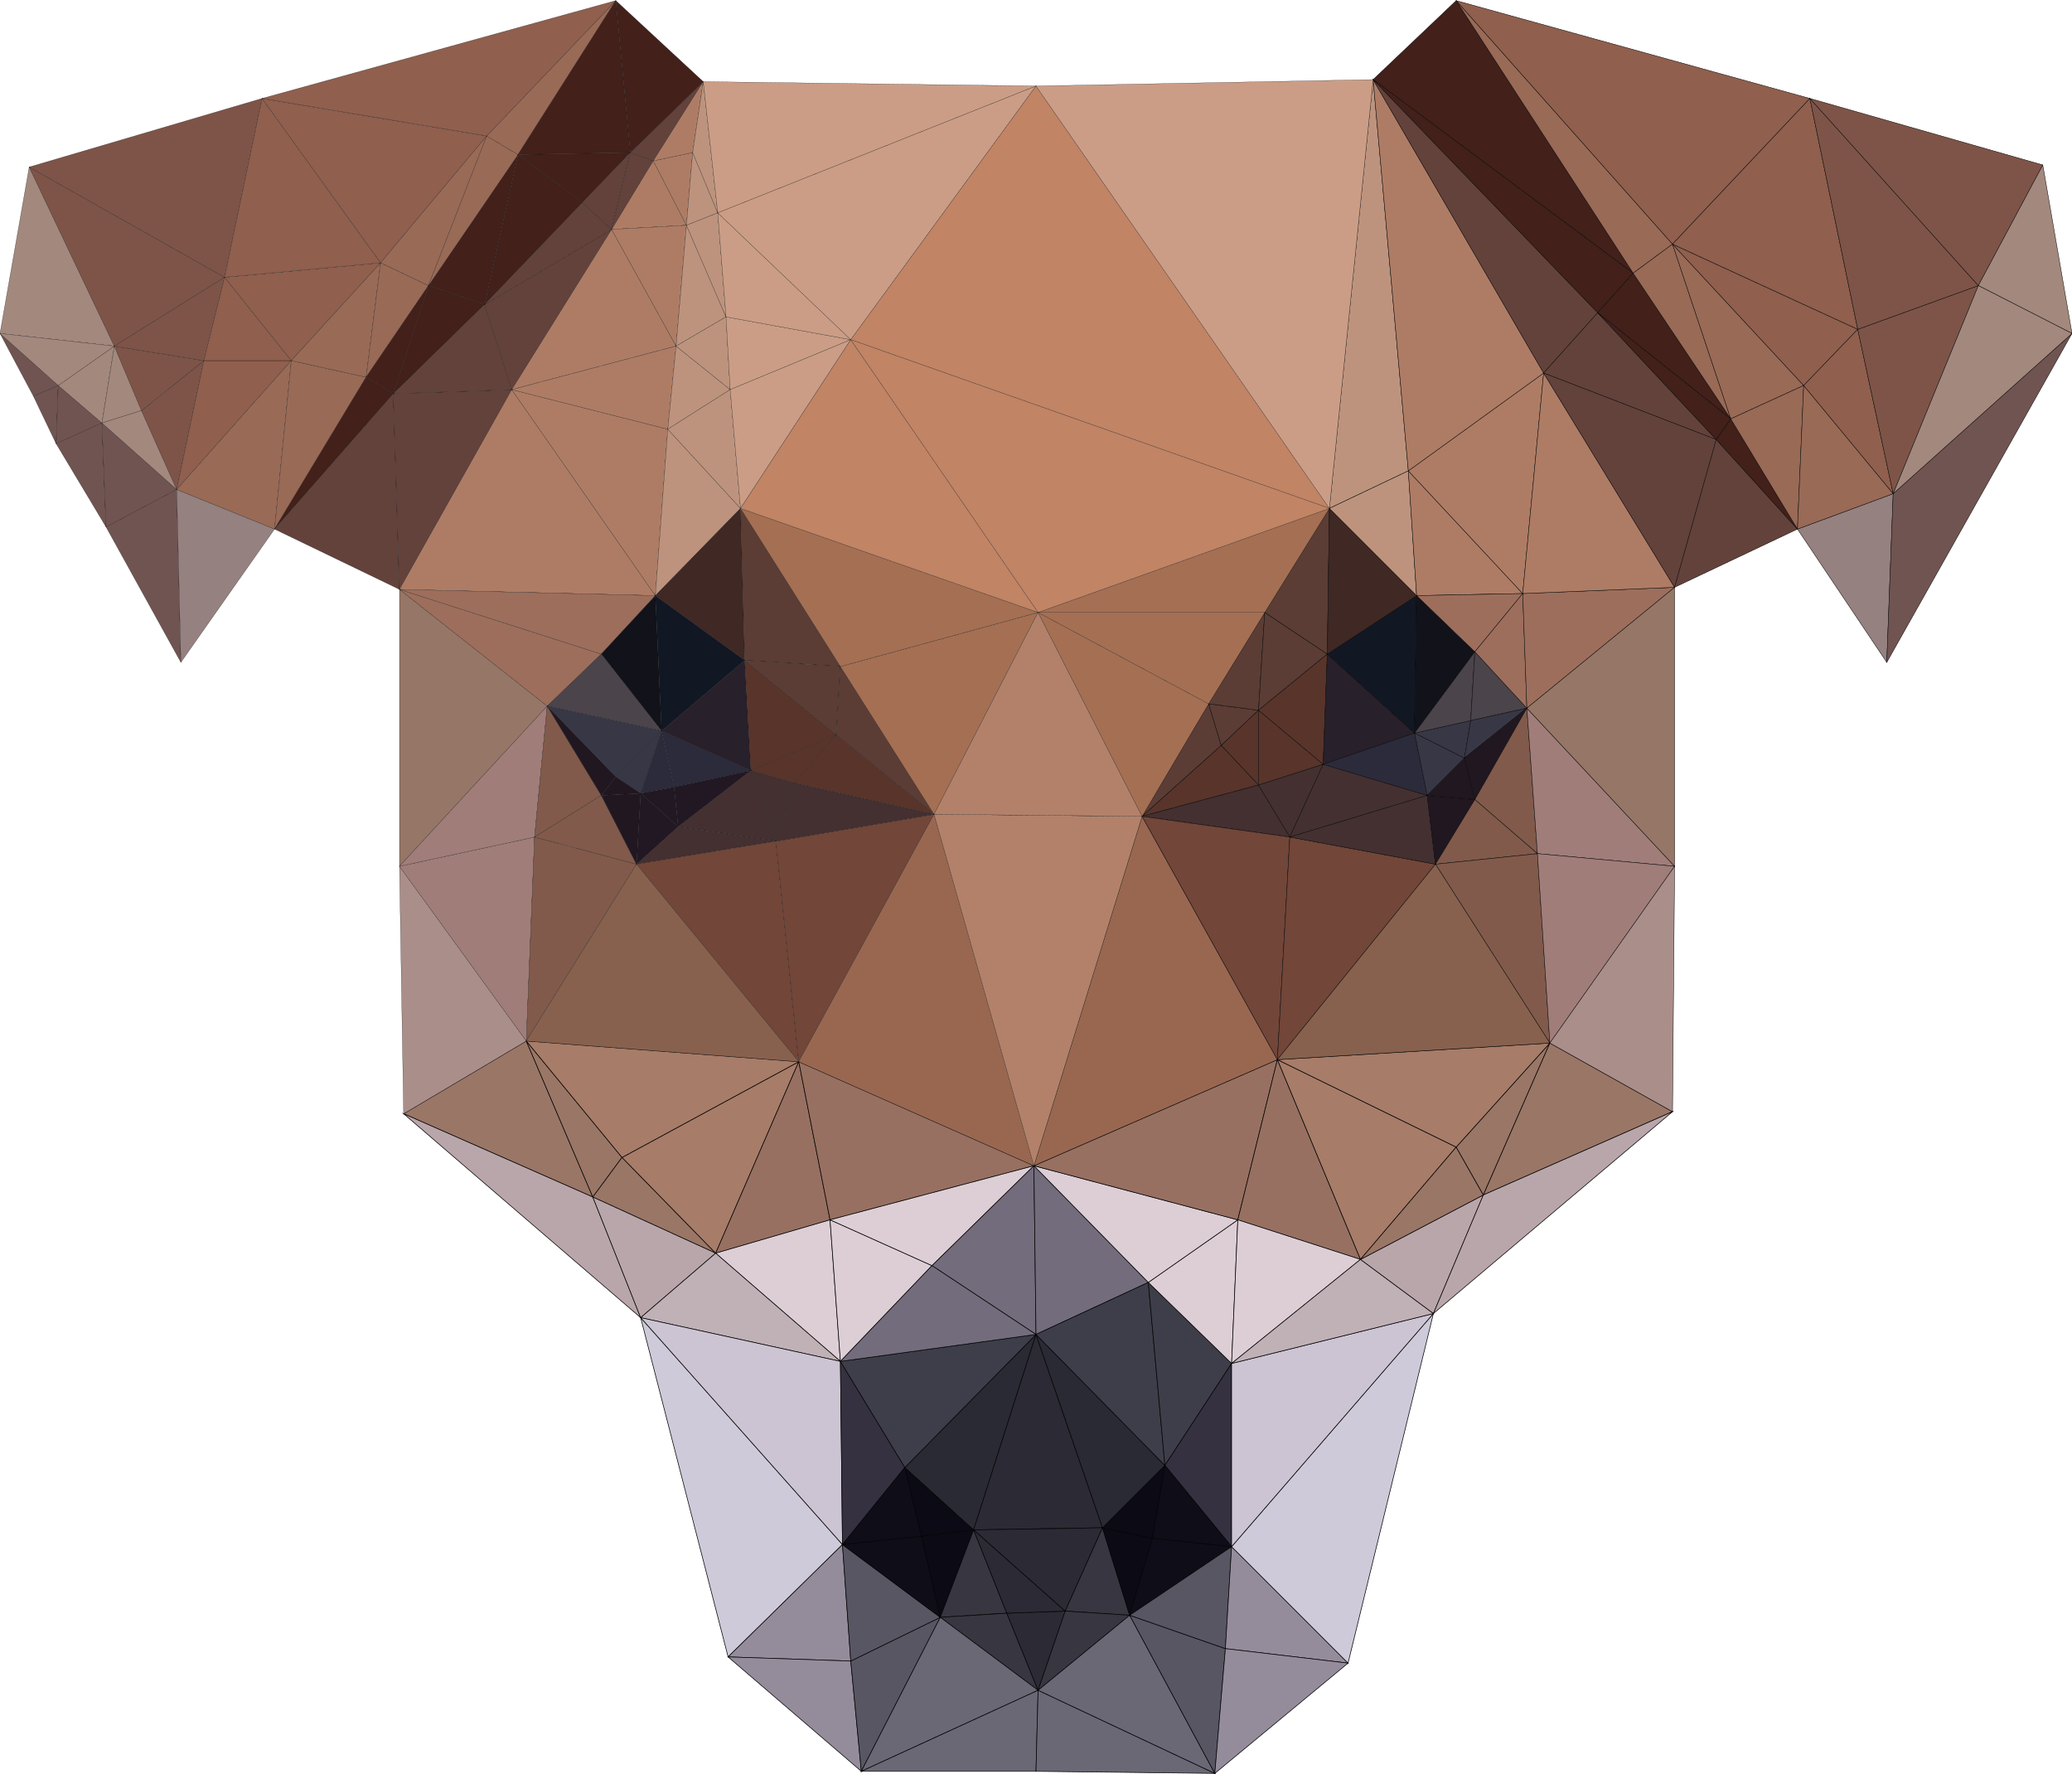 <?xml version="1.0" encoding="utf-8"?>
<!-- Generator: Adobe Illustrator 24.1.0, SVG Export Plug-In . SVG Version: 6.00 Build 0)  -->
<svg version="1.1" baseProfile="tiny" id="图层_1"
	 xmlns="http://www.w3.org/2000/svg" xmlns:xlink="http://www.w3.org/1999/xlink" x="0px" y="0px" viewBox="0 0 1000 856"
	 xml:space="preserve">
<g>
	<g>
		<polygon fill="#9A7666" stroke="#000000" stroke-width="0.3" stroke-miterlimit="10" points="254,502.3 194.8,537.4 286.1,577.6 
					"/>
		<polygon fill="#9A7666" stroke="#000000" stroke-width="0.3" stroke-miterlimit="10" points="254,502.3 286.1,577.6 300.2,558.5 
					"/>
		<polygon fill="#B9A6AA" stroke="#000000" stroke-width="0.3" stroke-miterlimit="10" points="286.1,577.6 194.8,537.4 
			309.2,635.8 		"/>
		<polygon fill="#9A7666" stroke="#000000" stroke-width="0.3" stroke-miterlimit="10" points="300.2,558.5 286.1,577.6 
			345.4,604.7 		"/>
		<polygon fill="#B9A6AA" stroke="#000000" stroke-width="0.3" stroke-miterlimit="10" points="286.1,577.6 309.2,635.8 
			345.4,604.7 		"/>
		<polygon fill="#A77C69" stroke="#000000" stroke-width="0.3" stroke-miterlimit="10" points="300.2,558.5 345.4,604.7 
			385.5,512.3 		"/>
		<polygon fill="#A77C69" stroke="#000000" stroke-width="0.3" stroke-miterlimit="10" points="254,502.3 300.2,558.5 385.5,512.3 
					"/>
		<polygon fill="#977061" stroke="#000000" stroke-width="0.3" stroke-miterlimit="10" points="385.5,512.3 345.4,604.7 
			400.6,588.6 		"/>
		<polygon fill="#DDCED5" stroke="#000000" stroke-width="0.3" stroke-miterlimit="10" points="400.6,588.6 345.4,604.7 
			405.6,656.9 		"/>
		<polygon fill="#C0B1B6" stroke="#000000" stroke-width="0.3" stroke-miterlimit="10" points="345.4,604.7 309.2,635.8 
			405.6,656.9 		"/>
		<polygon fill="#CECAD9" stroke="#000000" stroke-width="0.3" stroke-miterlimit="10" points="309.2,635.8 351.4,799.5 
			406.6,745.3 		"/>
		<polygon fill="#CCC4D3" stroke="#000000" stroke-width="0.3" stroke-miterlimit="10" points="405.6,656.9 309.2,635.8 
			406.6,745.3 		"/>
		<polygon fill="#948C9B" stroke="#000000" stroke-width="0.3" stroke-miterlimit="10" points="406.6,745.3 351.4,799.5 
			410.6,801.5 		"/>
		<polygon fill="#948C9B" stroke="#000000" stroke-width="0.3" stroke-miterlimit="10" points="410.6,801.5 351.4,799.5 
			415.7,854.7 		"/>
		<polygon fill="#353140" stroke="#000000" stroke-width="0.3" stroke-miterlimit="10" points="405.6,656.9 406.6,745.3 
			436.7,708.1 		"/>
		<polygon fill="#0F0D18" stroke="#000000" stroke-width="0.3" stroke-miterlimit="10" points="436.7,708.1 406.6,745.3 
			444.8,741.3 		"/>
		<polygon fill="#DDCED5" stroke="#000000" stroke-width="0.3" stroke-miterlimit="10" points="400.6,588.6 405.6,656.9 
			449.8,610.7 		"/>
		<polygon fill="#585663" stroke="#000000" stroke-width="0.3" stroke-miterlimit="10" points="410.6,801.5 415.7,854.7 
			453.8,780.4 		"/>
		<polygon fill="#585663" stroke="#000000" stroke-width="0.3" stroke-miterlimit="10" points="406.6,745.3 410.6,801.5 
			453.8,780.4 		"/>
		<polygon fill="#0F0D18" stroke="#000000" stroke-width="0.3" stroke-miterlimit="10" points="444.8,741.3 406.6,745.3 
			453.8,780.4 		"/>
		<polygon fill="#0C0A15" stroke="#000000" stroke-width="0.3" stroke-miterlimit="10" points="444.8,741.3 453.8,780.4 
			469.9,738.2 		"/>
		<polygon fill="#0C0A15" stroke="#000000" stroke-width="0.3" stroke-miterlimit="10" points="436.7,708.1 444.8,741.3 
			469.9,738.2 		"/>
		<polygon fill="#383641" stroke="#000000" stroke-width="0.3" stroke-miterlimit="10" points="469.9,738.2 453.8,780.4 
			485.9,778.4 		"/>
		<polygon fill="#977061" stroke="#000000" stroke-width="0.3" stroke-miterlimit="10" points="385.5,512.3 400.6,588.6 499,562.5 
					"/>
		<polygon fill="#DDCED5" stroke="#000000" stroke-width="0.3" stroke-miterlimit="10" points="400.6,588.6 449.8,610.7 499,562.5 
					"/>
		<polygon fill="#736C7C" stroke="#000000" stroke-width="0.3" stroke-miterlimit="10" points="499,562.5 449.8,610.7 500,643.9 		
			"/>
		<polygon fill="#2A2A34" stroke="#000000" stroke-width="0.3" stroke-miterlimit="10" points="436.7,708.1 469.9,738.2 500,643.9 
					"/>
		<polygon fill="#3E3E4A" stroke="#000000" stroke-width="0.3" stroke-miterlimit="10" points="405.6,656.9 436.7,708.1 500,643.9 
					"/>
		<polygon fill="#736C7C" stroke="#000000" stroke-width="0.3" stroke-miterlimit="10" points="449.8,610.7 405.6,656.9 500,643.9 
					"/>
		<polygon fill="#383641" stroke="#000000" stroke-width="0.3" stroke-miterlimit="10" points="485.9,778.4 453.8,780.4 501,815.6 
					"/>
		<polygon fill="#6A6875" stroke="#000000" stroke-width="0.3" stroke-miterlimit="10" points="453.8,780.4 415.7,854.7 501,815.6 
					"/>
		<polygon fill="#6A6875" stroke="#000000" stroke-width="0.3" stroke-miterlimit="10" points="415.7,854.7 500,854.7 501,815.6 		
			"/>
		<polygon fill="#2C2A35" stroke="#000000" stroke-width="0.3" stroke-miterlimit="10" points="485.9,778.4 501,815.6 514.1,777.4 
					"/>
		<polygon fill="#2C2A35" stroke="#000000" stroke-width="0.3" stroke-miterlimit="10" points="469.9,738.2 485.9,778.4 
			514.1,777.4 		"/>
		<polygon fill="#2C2A35" stroke="#000000" stroke-width="0.3" stroke-miterlimit="10" points="500,643.9 469.9,738.2 532.1,737.2 
					"/>
		<polygon fill="#2C2A35" stroke="#000000" stroke-width="0.3" stroke-miterlimit="10" points="469.9,738.2 514.1,777.4 
			532.1,737.2 		"/>
		<polygon fill="#383641" stroke="#000000" stroke-width="0.3" stroke-miterlimit="10" points="532.1,737.2 514.1,777.4 
			545.2,779.4 		"/>
		<polygon fill="#383641" stroke="#000000" stroke-width="0.3" stroke-miterlimit="10" points="514.1,777.4 501,815.6 545.2,779.4 
					"/>
		<polygon fill="#736C7C" stroke="#000000" stroke-width="0.3" stroke-miterlimit="10" points="499,562.5 500,643.9 554.2,618.8 		
			"/>
		<polygon fill="#0C0A15" stroke="#000000" stroke-width="0.3" stroke-miterlimit="10" points="532.1,737.2 545.2,779.4 
			556.2,742.3 		"/>
		<polygon fill="#0C0A15" stroke="#000000" stroke-width="0.3" stroke-miterlimit="10" points="532.1,737.2 556.2,742.3 
			562.2,707.1 		"/>
		<polygon fill="#2A2A34" stroke="#000000" stroke-width="0.3" stroke-miterlimit="10" points="500,643.9 532.1,737.2 562.2,707.1 
					"/>
		<polygon fill="#3E3E4A" stroke="#000000" stroke-width="0.3" stroke-miterlimit="10" points="554.2,618.8 500,643.9 562.2,707.1 
					"/>
		<polygon fill="#6A6875" stroke="#000000" stroke-width="0.3" stroke-miterlimit="10" points="501,815.6 500,854.7 586.3,855.7 		
			"/>
		<polygon fill="#6A6875" stroke="#000000" stroke-width="0.3" stroke-miterlimit="10" points="545.2,779.4 501,815.6 586.3,855.7 
					"/>
		<polygon fill="#585663" stroke="#000000" stroke-width="0.3" stroke-miterlimit="10" points="545.2,779.4 586.3,855.7 
			591.4,795.5 		"/>
		<polygon fill="#3E3E4A" stroke="#000000" stroke-width="0.3" stroke-miterlimit="10" points="554.2,618.8 562.2,707.1 
			594.4,657.9 		"/>
		<polygon fill="#353140" stroke="#000000" stroke-width="0.3" stroke-miterlimit="10" points="594.4,657.9 562.2,707.1 
			594.4,746.3 		"/>
		<polygon fill="#0F0D18" stroke="#000000" stroke-width="0.3" stroke-miterlimit="10" points="562.2,707.1 556.2,742.3 
			594.4,746.3 		"/>
		<polygon fill="#0F0D18" stroke="#000000" stroke-width="0.3" stroke-miterlimit="10" points="556.2,742.3 545.2,779.4 
			594.4,746.3 		"/>
		<polygon fill="#585663" stroke="#000000" stroke-width="0.3" stroke-miterlimit="10" points="545.2,779.4 591.4,795.5 
			594.4,746.3 		"/>
		<polygon fill="#DDCED5" stroke="#000000" stroke-width="0.3" stroke-miterlimit="10" points="554.2,618.8 594.4,657.9 
			597.4,588.6 		"/>
		<polygon fill="#DDCED5" stroke="#000000" stroke-width="0.3" stroke-miterlimit="10" points="499,562.5 554.2,618.8 597.4,588.6 
					"/>
		<polygon fill="#977061" stroke="#000000" stroke-width="0.3" stroke-miterlimit="10" points="499,562.5 597.4,588.6 616.5,511.3 
					"/>
		<polygon fill="#948C9B" stroke="#000000" stroke-width="0.3" stroke-miterlimit="10" points="594.4,746.3 591.4,795.5 
			650.6,802.5 		"/>
		<polygon fill="#948C9B" stroke="#000000" stroke-width="0.3" stroke-miterlimit="10" points="591.4,795.5 586.3,855.7 
			650.6,802.5 		"/>
		<polygon fill="#977061" stroke="#000000" stroke-width="0.3" stroke-miterlimit="10" points="616.5,511.3 597.4,588.6 
			656.6,607.7 		"/>
		<polygon fill="#DDCED5" stroke="#000000" stroke-width="0.3" stroke-miterlimit="10" points="597.4,588.6 594.4,657.9 
			656.6,607.7 		"/>
		<polygon fill="#CECAD9" stroke="#000000" stroke-width="0.3" stroke-miterlimit="10" points="594.4,746.3 650.6,802.5 
			691.8,633.8 		"/>
		<polygon fill="#CCC4D3" stroke="#000000" stroke-width="0.3" stroke-miterlimit="10" points="594.4,657.9 594.4,746.3 
			691.8,633.8 		"/>
		<polygon fill="#C0B1B6" stroke="#000000" stroke-width="0.3" stroke-miterlimit="10" points="656.6,607.7 594.4,657.9 
			691.8,633.8 		"/>
		<polygon fill="#A77C69" stroke="#000000" stroke-width="0.3" stroke-miterlimit="10" points="616.5,511.3 656.6,607.7 
			702.8,553.5 		"/>
		<polygon fill="#B9A6AA" stroke="#000000" stroke-width="0.3" stroke-miterlimit="10" points="656.6,607.7 691.8,633.8 
			715.9,576.6 		"/>
		<polygon fill="#9A7666" stroke="#000000" stroke-width="0.3" stroke-miterlimit="10" points="702.8,553.5 656.6,607.7 
			715.9,576.6 		"/>
		<polygon fill="#9A7666" stroke="#000000" stroke-width="0.3" stroke-miterlimit="10" points="702.8,553.5 715.9,576.6 748,503.3 
					"/>
		<polygon fill="#A77C69" stroke="#000000" stroke-width="0.3" stroke-miterlimit="10" points="616.5,511.3 702.8,553.5 748,503.3 
					"/>
		<polygon fill="#9A7666" stroke="#000000" stroke-width="0.3" stroke-miterlimit="10" points="748,503.3 715.9,576.6 807.2,536.4 
					"/>
		<polygon fill="#B9A6AA" stroke="#000000" stroke-width="0.3" stroke-miterlimit="10" points="715.9,576.6 691.8,633.8 
			807.2,536.4 		"/>
	</g>
	<g>
		<polygon fill="#5B3D35" stroke="#000000" stroke-width="0.2" stroke-miterlimit="10" points="583.3,339.6 551.2,393.9 
			589.4,359.7 		"/>
		<polygon fill="#5B3D35" stroke="#000000" stroke-width="0.2" stroke-miterlimit="10" points="583.3,339.6 589.4,359.7 
			607.4,342.7 		"/>
		<polygon fill="#59342B" stroke="#000000" stroke-width="0.2" stroke-miterlimit="10" points="607.4,342.7 589.4,359.7 
			607.4,378.8 		"/>
		<polygon fill="#59342B" stroke="#000000" stroke-width="0.2" stroke-miterlimit="10" points="589.4,359.7 551.2,393.9 
			607.4,378.8 		"/>
		<polygon fill="#5B3D35" stroke="#000000" stroke-width="0.2" stroke-miterlimit="10" points="583.3,339.6 607.4,342.7 
			610.4,295.5 		"/>
		<polygon fill="#996750" stroke="#000000" stroke-width="0.2" stroke-miterlimit="10" points="551.2,393.9 499,562.5 616.5,511.3 
					"/>
		<polygon fill="#443031" stroke="#000000" stroke-width="0.2" stroke-miterlimit="10" points="607.4,378.8 551.2,393.9 
			622.5,403.9 		"/>
		<polygon fill="#724639" stroke="#000000" stroke-width="0.2" stroke-miterlimit="10" points="551.2,393.9 616.5,511.3 
			622.5,403.9 		"/>
		<polygon fill="#59342B" stroke="#000000" stroke-width="0.2" stroke-miterlimit="10" points="607.4,342.7 607.4,378.8 
			638.6,368.8 		"/>
		<polygon fill="#443031" stroke="#000000" stroke-width="0.2" stroke-miterlimit="10" points="607.4,378.8 622.5,403.9 
			638.6,368.8 		"/>
		<polygon fill="#5B3D35" stroke="#000000" stroke-width="0.2" stroke-miterlimit="10" points="610.4,295.5 607.4,342.7 
			640.6,315.6 		"/>
		<polygon fill="#59342B" stroke="#000000" stroke-width="0.2" stroke-miterlimit="10" points="607.4,342.7 638.6,368.8 
			640.6,315.6 		"/>
		<polygon fill="#5B3D35" stroke="#000000" stroke-width="0.2" stroke-miterlimit="10" points="610.4,295.5 640.6,315.6 
			641.6,245.3 		"/>
		<polygon fill="#BD937D" stroke="#000000" stroke-width="0.2" stroke-miterlimit="10" points="662.7,38.4 641.6,245.3 679.7,227.2 
					"/>
		<polygon fill="#28202B" stroke="#000000" stroke-width="0.2" stroke-miterlimit="10" points="640.6,315.6 638.6,368.8 
			682.7,353.7 		"/>
		<polygon fill="#111723" stroke="#000000" stroke-width="0.2" stroke-miterlimit="10" points="640.6,315.6 682.7,353.7 
			683.7,287.4 		"/>
		<polygon fill="#402824" stroke="#000000" stroke-width="0.2" stroke-miterlimit="10" points="641.6,245.3 640.6,315.6 
			683.7,287.4 		"/>
		<polygon fill="#BD937D" stroke="#000000" stroke-width="0.2" stroke-miterlimit="10" points="679.7,227.2 641.6,245.3 
			683.7,287.4 		"/>
		<polygon fill="#443031" stroke="#000000" stroke-width="0.2" stroke-miterlimit="10" points="638.6,368.8 622.5,403.9 
			688.8,383.8 		"/>
		<polygon fill="#2C2B3B" stroke="#000000" stroke-width="0.2" stroke-miterlimit="10" points="682.7,353.7 638.6,368.8 
			688.8,383.8 		"/>
		<polygon fill="#724639" stroke="#000000" stroke-width="0.2" stroke-miterlimit="10" points="622.5,403.9 616.5,511.3 692.8,417 
					"/>
		<polygon fill="#443031" stroke="#000000" stroke-width="0.2" stroke-miterlimit="10" points="688.8,383.8 622.5,403.9 692.8,417 
					"/>
		<polygon fill="#383745" stroke="#000000" stroke-width="0.2" stroke-miterlimit="10" points="682.7,353.7 688.8,383.8 
			706.8,365.8 		"/>
		<polygon fill="#383745" stroke="#000000" stroke-width="0.2" stroke-miterlimit="10" points="682.7,353.7 706.8,365.8 
			709.8,347.7 		"/>
		<polygon fill="#12121A" stroke="#000000" stroke-width="0.2" stroke-miterlimit="10" points="683.7,287.4 682.7,353.7 
			711.8,314.5 		"/>
		<polygon fill="#4B444B" stroke="#000000" stroke-width="0.2" stroke-miterlimit="10" points="682.7,353.7 709.8,347.7 
			711.8,314.5 		"/>
		<polygon fill="#211720" stroke="#000000" stroke-width="0.2" stroke-miterlimit="10" points="688.8,383.8 692.8,417 711.8,385.8 
					"/>
		<polygon fill="#211720" stroke="#000000" stroke-width="0.2" stroke-miterlimit="10" points="706.8,365.8 688.8,383.8 
			711.8,385.8 		"/>
		<polygon fill="#AE7C65" stroke="#000000" stroke-width="0.2" stroke-miterlimit="10" points="679.7,227.2 683.7,287.4 
			734.9,286.4 		"/>
		<polygon fill="#9D6E5C" stroke="#000000" stroke-width="0.2" stroke-miterlimit="10" points="683.7,287.4 711.8,314.5 
			734.9,286.4 		"/>
		<polygon fill="#4B444B" stroke="#000000" stroke-width="0.2" stroke-miterlimit="10" points="711.8,314.5 709.8,347.7 
			736.9,341.7 		"/>
		<polygon fill="#9D6E5C" stroke="#000000" stroke-width="0.2" stroke-miterlimit="10" points="734.9,286.4 711.8,314.5 
			736.9,341.7 		"/>
		<polygon fill="#383745" stroke="#000000" stroke-width="0.2" stroke-miterlimit="10" points="709.8,347.7 706.8,365.8 
			736.9,341.7 		"/>
		<polygon fill="#211720" stroke="#000000" stroke-width="0.2" stroke-miterlimit="10" points="706.8,365.8 711.8,385.8 
			736.9,341.7 		"/>
		<polygon fill="#815A4B" stroke="#000000" stroke-width="0.2" stroke-miterlimit="10" points="736.9,341.7 711.8,385.8 742,411.9 
					"/>
		<polygon fill="#815A4B" stroke="#000000" stroke-width="0.2" stroke-miterlimit="10" points="711.8,385.8 692.8,417 742,411.9 		
			"/>
		<polygon fill="#AE7C65" stroke="#000000" stroke-width="0.2" stroke-miterlimit="10" points="679.7,227.2 734.9,286.4 745,180 		
			"/>
		<polygon fill="#AE7C65" stroke="#000000" stroke-width="0.2" stroke-miterlimit="10" points="662.7,38.4 679.7,227.2 745,180 		
			"/>
		<polygon fill="#815A4B" stroke="#000000" stroke-width="0.2" stroke-miterlimit="10" points="742,411.9 692.8,417 748,503.3 		"/>
		<polygon fill="#87614E" stroke="#000000" stroke-width="0.2" stroke-miterlimit="10" points="692.8,417 616.5,511.3 748,503.3 		
			"/>
		<polygon fill="#63423B" stroke="#000000" stroke-width="0.2" stroke-miterlimit="10" points="662.7,38.4 745,180 771.1,150.9 		
			"/>
		<polygon fill="#43201A" stroke="#000000" stroke-width="0.2" stroke-miterlimit="10" points="702.8,0.3 662.7,38.4 788.2,131.8 		
			"/>
		<polygon fill="#43201A" stroke="#000000" stroke-width="0.2" stroke-miterlimit="10" points="662.7,38.4 771.1,150.9 788.2,131.8 
					"/>
		<polygon fill="#996A56" stroke="#000000" stroke-width="0.2" stroke-miterlimit="10" points="702.8,0.3 788.2,131.8 807.2,117.8 
					"/>
		<polygon fill="#9D6E5C" stroke="#000000" stroke-width="0.2" stroke-miterlimit="10" points="734.9,286.4 736.9,341.7 
			808.2,283.4 		"/>
		<polygon fill="#AE7C65" stroke="#000000" stroke-width="0.2" stroke-miterlimit="10" points="745,180 734.9,286.4 808.2,283.4 		
			"/>
		<polygon fill="#A07D79" stroke="#000000" stroke-width="0.2" stroke-miterlimit="10" points="736.9,341.7 742,411.9 808.2,418 		
			"/>
		<polygon fill="#967667" stroke="#000000" stroke-width="0.2" stroke-miterlimit="10" points="808.2,283.4 736.9,341.7 808.2,418 
					"/>
		<polygon fill="#A07D79" stroke="#000000" stroke-width="0.2" stroke-miterlimit="10" points="742,411.9 748,503.3 808.2,418 		"/>
		<polygon fill="#AA8E8A" stroke="#000000" stroke-width="0.2" stroke-miterlimit="10" points="748,503.3 807.2,536.4 808.2,418 		
			"/>
		<polygon fill="#63423B" stroke="#000000" stroke-width="0.2" stroke-miterlimit="10" points="771.1,150.9 745,180 828.3,212.1 		
			"/>
		<polygon fill="#63423B" stroke="#000000" stroke-width="0.2" stroke-miterlimit="10" points="745,180 808.2,283.4 828.3,212.1 		
			"/>
		<polygon fill="#43201A" stroke="#000000" stroke-width="0.2" stroke-miterlimit="10" points="788.2,131.8 771.1,150.9 
			835.3,202.1 		"/>
		<polygon fill="#43201A" stroke="#000000" stroke-width="0.2" stroke-miterlimit="10" points="771.1,150.9 828.3,212.1 
			835.3,202.1 		"/>
		<polygon fill="#996A56" stroke="#000000" stroke-width="0.2" stroke-miterlimit="10" points="807.2,117.8 788.2,131.8 
			835.3,202.1 		"/>
		<polygon fill="#63423B" stroke="#000000" stroke-width="0.2" stroke-miterlimit="10" points="828.3,212.1 808.2,283.4 
			867.5,255.3 		"/>
		<polygon fill="#43201A" stroke="#000000" stroke-width="0.2" stroke-miterlimit="10" points="835.3,202.1 828.3,212.1 
			867.5,255.3 		"/>
		<polygon fill="#996A56" stroke="#000000" stroke-width="0.2" stroke-miterlimit="10" points="807.2,117.8 835.3,202.1 870.5,186 
					"/>
		<polygon fill="#996A56" stroke="#000000" stroke-width="0.2" stroke-miterlimit="10" points="835.3,202.1 867.5,255.3 870.5,186 
					"/>
		<polygon fill="#905F4E" stroke="#000000" stroke-width="0.2" stroke-miterlimit="10" points="702.8,0.3 807.2,117.8 873.5,47.5 		
			"/>
		<polygon fill="#905F4E" stroke="#000000" stroke-width="0.2" stroke-miterlimit="10" points="807.2,117.8 870.5,186 896.6,158.9 
					"/>
		<polygon fill="#905F4E" stroke="#000000" stroke-width="0.2" stroke-miterlimit="10" points="873.5,47.5 807.2,117.8 896.6,158.9 
					"/>
		<polygon fill="#958180" stroke="#000000" stroke-width="0.2" stroke-miterlimit="10" points="867.5,255.3 910.6,319.6 
			913.7,238.2 		"/>
		<polygon fill="#996A56" stroke="#000000" stroke-width="0.2" stroke-miterlimit="10" points="870.5,186 867.5,255.3 913.7,238.2 
					"/>
		<polygon fill="#905F4E" stroke="#000000" stroke-width="0.2" stroke-miterlimit="10" points="896.6,158.9 870.5,186 913.7,238.2 
					"/>
		<polygon fill="#7E5448" stroke="#000000" stroke-width="0.2" stroke-miterlimit="10" points="896.6,158.9 913.7,238.2 
			954.8,137.8 		"/>
		<polygon fill="#7E5448" stroke="#000000" stroke-width="0.2" stroke-miterlimit="10" points="873.5,47.5 896.6,158.9 954.8,137.8 
					"/>
		<polygon fill="#7E5448" stroke="#000000" stroke-width="0.2" stroke-miterlimit="10" points="873.5,47.5 954.8,137.8 985.9,79.6 
					"/>
		<polygon fill="#A3887D" stroke="#000000" stroke-width="0.2" stroke-miterlimit="10" points="985.9,79.6 954.8,137.8 1000,160.9 
					"/>
		<polygon fill="#705451" stroke="#000000" stroke-width="0.2" stroke-miterlimit="10" points="913.7,238.2 910.6,319.6 1000,160.9 
					"/>
		<polygon fill="#A3887D" stroke="#000000" stroke-width="0.2" stroke-miterlimit="10" points="954.8,137.8 913.7,238.2 1000,160.9 
					"/>
	</g>
	<g>
		<polygon fill="#705451" stroke="#000000" stroke-width="0.1" stroke-miterlimit="10" points="16.1,191.1 27.1,214.1 28.1,186 		
			"/>
		<polygon fill="#705451" stroke="#000000" stroke-width="0.1" stroke-miterlimit="10" points="0,160.9 16.1,191.1 28.1,186 		"/>
		<polygon fill="#705451" stroke="#000000" stroke-width="0.1" stroke-miterlimit="10" points="28.1,186 27.1,214.1 49.2,204.1 		
			"/>
		<polygon fill="#705451" stroke="#000000" stroke-width="0.1" stroke-miterlimit="10" points="49.2,204.1 27.1,214.1 51.2,254.3 		
			"/>
		<polygon fill="#A3887D" stroke="#000000" stroke-width="0.1" stroke-miterlimit="10" points="28.1,186 49.2,204.1 55.2,167 		"/>
		<polygon fill="#A3887D" stroke="#000000" stroke-width="0.1" stroke-miterlimit="10" points="14.1,80.6 0,160.9 55.2,167 		"/>
		<polygon fill="#A3887D" stroke="#000000" stroke-width="0.1" stroke-miterlimit="10" points="0,160.9 28.1,186 55.2,167 		"/>
		<polygon fill="#A3887D" stroke="#000000" stroke-width="0.1" stroke-miterlimit="10" points="55.2,167 49.2,204.1 68.3,198.1 		
			"/>
		<polygon fill="#705451" stroke="#000000" stroke-width="0.1" stroke-miterlimit="10" points="49.2,204.1 51.2,254.3 85.3,236.2 		
			"/>
		<polygon fill="#A3887D" stroke="#000000" stroke-width="0.1" stroke-miterlimit="10" points="68.3,198.1 49.2,204.1 85.3,236.2 		
			"/>
		<polygon fill="#705451" stroke="#000000" stroke-width="0.1" stroke-miterlimit="10" points="85.3,236.2 51.2,254.3 87.3,319.6 		
			"/>
		<polygon fill="#7E5448" stroke="#000000" stroke-width="0.1" stroke-miterlimit="10" points="68.3,198.1 85.3,236.2 98.4,174 		
			"/>
		<polygon fill="#7E5448" stroke="#000000" stroke-width="0.1" stroke-miterlimit="10" points="55.2,167 68.3,198.1 98.4,174 		"/>
		<polygon fill="#7E5448" stroke="#000000" stroke-width="0.1" stroke-miterlimit="10" points="14.1,80.6 55.2,167 108.4,133.8 		
			"/>
		<polygon fill="#7E5448" stroke="#000000" stroke-width="0.1" stroke-miterlimit="10" points="55.2,167 98.4,174 108.4,133.8 		"/>
		<polygon fill="#7E5448" stroke="#000000" stroke-width="0.1" stroke-miterlimit="10" points="14.1,80.6 108.4,133.8 126.5,47.5 		
			"/>
		<polygon fill="#958180" stroke="#000000" stroke-width="0.1" stroke-miterlimit="10" points="85.3,236.2 87.3,319.6 132.5,255.3 
					"/>
		<polygon fill="#905F4E" stroke="#000000" stroke-width="0.1" stroke-miterlimit="10" points="98.4,174 85.3,236.2 140.6,174 		"/>
		<polygon fill="#996A56" stroke="#000000" stroke-width="0.1" stroke-miterlimit="10" points="85.3,236.2 132.5,255.3 140.6,174 		
			"/>
		<polygon fill="#905F4E" stroke="#000000" stroke-width="0.1" stroke-miterlimit="10" points="108.4,133.8 98.4,174 140.6,174 		
			"/>
		<polygon fill="#996A56" stroke="#000000" stroke-width="0.1" stroke-miterlimit="10" points="140.6,174 132.5,255.3 176.7,182 		
			"/>
		<polygon fill="#905F4E" stroke="#000000" stroke-width="0.1" stroke-miterlimit="10" points="108.4,133.8 140.6,174 183.7,126.8 
					"/>
		<polygon fill="#996A56" stroke="#000000" stroke-width="0.1" stroke-miterlimit="10" points="140.6,174 176.7,182 183.7,126.8 		
			"/>
		<polygon fill="#905F4E" stroke="#000000" stroke-width="0.1" stroke-miterlimit="10" points="126.5,47.5 108.4,133.8 183.7,126.8 
					"/>
		<polygon fill="#43201A" stroke="#000000" stroke-width="0.1" stroke-miterlimit="10" points="176.7,182 132.5,255.3 189.8,190 		
			"/>
		<polygon fill="#63423B" stroke="#000000" stroke-width="0.1" stroke-miterlimit="10" points="189.8,190 132.5,255.3 192.8,284.4 
					"/>
		<polygon fill="#996A56" stroke="#000000" stroke-width="0.1" stroke-miterlimit="10" points="183.7,126.8 176.7,182 206.8,137.8 
					"/>
		<polygon fill="#43201A" stroke="#000000" stroke-width="0.1" stroke-miterlimit="10" points="176.7,182 189.8,190 206.8,137.8 		
			"/>
		<polygon fill="#43201A" stroke="#000000" stroke-width="0.1" stroke-miterlimit="10" points="206.8,137.8 189.8,190 233.9,146.9 
					"/>
		<polygon fill="#905F4E" stroke="#000000" stroke-width="0.1" stroke-miterlimit="10" points="126.5,47.5 183.7,126.8 234.9,65.6 
					"/>
		<polygon fill="#996A56" stroke="#000000" stroke-width="0.1" stroke-miterlimit="10" points="183.7,126.8 206.8,137.8 234.9,65.6 
					"/>
		<polygon fill="#63423B" stroke="#000000" stroke-width="0.1" stroke-miterlimit="10" points="189.8,190 192.8,284.4 247,188 		"/>
		<polygon fill="#63423B" stroke="#000000" stroke-width="0.1" stroke-miterlimit="10" points="233.9,146.9 189.8,190 247,188 		"/>
		<polygon fill="#43201A" stroke="#000000" stroke-width="0.1" stroke-miterlimit="10" points="206.8,137.8 233.9,146.9 250,74.6 		
			"/>
		<polygon fill="#996A56" stroke="#000000" stroke-width="0.1" stroke-miterlimit="10" points="234.9,65.6 206.8,137.8 250,74.6 		
			"/>
		<polygon fill="#AA8E8A" stroke="#000000" stroke-width="0.1" stroke-miterlimit="10" points="192.8,418 194.8,537.4 254,502.3 		
			"/>
		<polygon fill="#A07D79" stroke="#000000" stroke-width="0.1" stroke-miterlimit="10" points="192.8,418 254,502.3 258,403.9 		"/>
		<polygon fill="#967667" stroke="#000000" stroke-width="0.1" stroke-miterlimit="10" points="192.8,284.4 192.8,418 264.1,340.7 
					"/>
		<polygon fill="#A07D79" stroke="#000000" stroke-width="0.1" stroke-miterlimit="10" points="192.8,418 258,403.9 264.1,340.7 		
			"/>
		<polygon fill="#43201A" stroke="#000000" stroke-width="0.1" stroke-miterlimit="10" points="250,74.6 233.9,146.9 281.1,97.7 		
			"/>
		<polygon fill="#9D6E5C" stroke="#000000" stroke-width="0.1" stroke-miterlimit="10" points="192.8,284.4 264.1,340.7 
			290.2,315.6 		"/>
		<polygon fill="#815A4B" stroke="#000000" stroke-width="0.1" stroke-miterlimit="10" points="264.1,340.7 258,403.9 290.2,383.8 
					"/>
		<polygon fill="#63423B" stroke="#000000" stroke-width="0.1" stroke-miterlimit="10" points="233.9,146.9 247,188 295.2,110.7 		
			"/>
		<polygon fill="#63423B" stroke="#000000" stroke-width="0.1" stroke-miterlimit="10" points="281.1,97.7 233.9,146.9 295.2,110.7 
					"/>
		<polygon fill="#996A56" stroke="#000000" stroke-width="0.1" stroke-miterlimit="10" points="234.9,65.6 250,74.6 297.2,0.3 		"/>
		<polygon fill="#905F4E" stroke="#000000" stroke-width="0.1" stroke-miterlimit="10" points="126.5,47.5 234.9,65.6 297.2,0.3 		
			"/>
		<polygon fill="#211720" stroke="#000000" stroke-width="0.1" stroke-miterlimit="10" points="264.1,340.7 290.2,383.8 
			297.2,374.8 		"/>
		<polygon fill="#43201A" stroke="#000000" stroke-width="0.1" stroke-miterlimit="10" points="250,74.6 281.1,97.7 304.2,73.6 		
			"/>
		<polygon fill="#43201A" stroke="#000000" stroke-width="0.1" stroke-miterlimit="10" points="297.2,0.3 250,74.6 304.2,73.6 		"/>
		<polygon fill="#63423B" stroke="#000000" stroke-width="0.1" stroke-miterlimit="10" points="281.1,97.7 295.2,110.7 304.2,73.6 
					"/>
		<polygon fill="#815A4B" stroke="#000000" stroke-width="0.1" stroke-miterlimit="10" points="258,403.9 254,502.3 307.2,417 		"/>
		<polygon fill="#815A4B" stroke="#000000" stroke-width="0.1" stroke-miterlimit="10" points="290.2,383.8 258,403.9 307.2,417 		
			"/>
		<polygon fill="#211720" stroke="#000000" stroke-width="0.1" stroke-miterlimit="10" points="297.2,374.8 290.2,383.8 
			309.2,382.8 		"/>
		<polygon fill="#211720" stroke="#000000" stroke-width="0.1" stroke-miterlimit="10" points="290.2,383.8 307.2,417 309.2,382.8 
					"/>
		<polygon fill="#63423B" stroke="#000000" stroke-width="0.1" stroke-miterlimit="10" points="304.2,73.6 295.2,110.7 315.3,77.6 
					"/>
		<polygon fill="#AE7C65" stroke="#000000" stroke-width="0.1" stroke-miterlimit="10" points="247,188 192.8,284.4 316.3,287.4 		
			"/>
		<polygon fill="#9D6E5C" stroke="#000000" stroke-width="0.1" stroke-miterlimit="10" points="192.8,284.4 290.2,315.6 
			316.3,287.4 		"/>
		<polygon fill="#12121A" stroke="#000000" stroke-width="0.1" stroke-miterlimit="10" points="316.3,287.4 290.2,315.6 
			319.3,352.7 		"/>
		<polygon fill="#383745" stroke="#000000" stroke-width="0.1" stroke-miterlimit="10" points="297.2,374.8 309.2,382.8 
			319.3,352.7 		"/>
		<polygon fill="#4B444B" stroke="#000000" stroke-width="0.1" stroke-miterlimit="10" points="290.2,315.6 264.1,340.7 
			319.3,352.7 		"/>
		<polygon fill="#383745" stroke="#000000" stroke-width="0.1" stroke-miterlimit="10" points="264.1,340.7 297.2,374.8 
			319.3,352.7 		"/>
		<polygon fill="#AE7C65" stroke="#000000" stroke-width="0.1" stroke-miterlimit="10" points="247,188 316.3,287.4 322.3,207.1 		
			"/>
		<polygon fill="#2C2B3B" stroke="#000000" stroke-width="0.1" stroke-miterlimit="10" points="319.3,352.7 309.2,382.8 
			325.3,379.8 		"/>
		<polygon fill="#AE7C65" stroke="#000000" stroke-width="0.1" stroke-miterlimit="10" points="295.2,110.7 247,188 326.3,167 		"/>
		<polygon fill="#AE7C65" stroke="#000000" stroke-width="0.1" stroke-miterlimit="10" points="247,188 322.3,207.1 326.3,167 		"/>
		<polygon fill="#221823" stroke="#000000" stroke-width="0.1" stroke-miterlimit="10" points="309.2,382.8 307.2,417 327.3,398.9 
					"/>
		<polygon fill="#221823" stroke="#000000" stroke-width="0.1" stroke-miterlimit="10" points="325.3,379.8 309.2,382.8 
			327.3,398.9 		"/>
		<polygon fill="#AE7C65" stroke="#000000" stroke-width="0.1" stroke-miterlimit="10" points="315.3,77.6 295.2,110.7 331.3,108.7 
					"/>
		<polygon fill="#AE7C65" stroke="#000000" stroke-width="0.1" stroke-miterlimit="10" points="295.2,110.7 326.3,167 331.3,108.7 
					"/>
		<polygon fill="#AE7C65" stroke="#000000" stroke-width="0.1" stroke-miterlimit="10" points="315.3,77.6 331.3,108.7 334.3,73.6 
					"/>
		<polygon fill="#63423B" stroke="#000000" stroke-width="0.1" stroke-miterlimit="10" points="304.2,73.6 315.3,77.6 339.4,39.4 		
			"/>
		<polygon fill="#AE7C65" stroke="#000000" stroke-width="0.1" stroke-miterlimit="10" points="315.3,77.6 334.3,73.6 339.4,39.4 		
			"/>
		<polygon fill="#43201A" stroke="#000000" stroke-width="0.1" stroke-miterlimit="10" points="297.2,0.3 304.2,73.6 339.4,39.4 		
			"/>
		<polygon fill="#BD937D" stroke="#000000" stroke-width="0.1" stroke-miterlimit="10" points="334.3,73.6 331.3,108.7 346.4,102.7 
					"/>
		<polygon fill="#BD937D" stroke="#000000" stroke-width="0.1" stroke-miterlimit="10" points="339.4,39.4 334.3,73.6 346.4,102.7 
					"/>
		<polygon fill="#BD937D" stroke="#000000" stroke-width="0.1" stroke-miterlimit="10" points="331.3,108.7 326.3,167 350.4,152.9 
					"/>
		<polygon fill="#BD937D" stroke="#000000" stroke-width="0.1" stroke-miterlimit="10" points="346.4,102.7 331.3,108.7 
			350.4,152.9 		"/>
		<polygon fill="#BD937D" stroke="#000000" stroke-width="0.1" stroke-miterlimit="10" points="326.3,167 322.3,207.1 352.4,188 		
			"/>
		<polygon fill="#BD937D" stroke="#000000" stroke-width="0.1" stroke-miterlimit="10" points="350.4,152.9 326.3,167 352.4,188 		
			"/>
		<polygon fill="#BD937D" stroke="#000000" stroke-width="0.1" stroke-miterlimit="10" points="322.3,207.1 316.3,287.4 
			357.4,245.3 		"/>
		<polygon fill="#BD937D" stroke="#000000" stroke-width="0.1" stroke-miterlimit="10" points="352.4,188 322.3,207.1 357.4,245.3 
					"/>
		<polygon fill="#111723" stroke="#000000" stroke-width="0.1" stroke-miterlimit="10" points="316.3,287.4 319.3,352.7 
			359.4,318.6 		"/>
		<polygon fill="#402824" stroke="#000000" stroke-width="0.1" stroke-miterlimit="10" points="357.4,245.3 316.3,287.4 
			359.4,318.6 		"/>
		<polygon fill="#2C2B3B" stroke="#000000" stroke-width="0.1" stroke-miterlimit="10" points="319.3,352.7 325.3,379.8 
			362.4,371.8 		"/>
		<polygon fill="#28202B" stroke="#000000" stroke-width="0.1" stroke-miterlimit="10" points="359.4,318.6 319.3,352.7 
			362.4,371.8 		"/>
		<polygon fill="#221823" stroke="#000000" stroke-width="0.1" stroke-miterlimit="10" points="325.3,379.8 327.3,398.9 
			362.4,371.8 		"/>
		<polygon fill="#443031" stroke="#000000" stroke-width="0.1" stroke-miterlimit="10" points="362.4,371.8 327.3,398.9 
			374.5,405.9 		"/>
		<polygon fill="#443031" stroke="#000000" stroke-width="0.1" stroke-miterlimit="10" points="327.3,398.9 307.2,417 374.5,405.9 
					"/>
		<polygon fill="#443031" stroke="#000000" stroke-width="0.1" stroke-miterlimit="10" points="362.4,371.8 374.5,405.9 
			383.5,377.8 		"/>
		<polygon fill="#724639" stroke="#000000" stroke-width="0.1" stroke-miterlimit="10" points="374.5,405.9 307.2,417 385.5,512.3 
					"/>
		<polygon fill="#87614E" stroke="#000000" stroke-width="0.1" stroke-miterlimit="10" points="307.2,417 254,502.3 385.5,512.3 		
			"/>
		<polygon fill="#59342B" stroke="#000000" stroke-width="0.1" stroke-miterlimit="10" points="359.4,318.6 362.4,371.8 
			403.6,354.7 		"/>
		<polygon fill="#59342B" stroke="#000000" stroke-width="0.1" stroke-miterlimit="10" points="362.4,371.8 383.5,377.8 
			403.6,354.7 		"/>
		<polygon fill="#5B3D35" stroke="#000000" stroke-width="0.1" stroke-miterlimit="10" points="357.4,245.3 359.4,318.6 
			405.6,321.6 		"/>
		<polygon fill="#5B3D35" stroke="#000000" stroke-width="0.1" stroke-miterlimit="10" points="359.4,318.6 403.6,354.7 
			405.6,321.6 		"/>
		<polygon fill="#CB9D86" stroke="#000000" stroke-width="0.1" stroke-miterlimit="10" points="350.4,152.9 352.4,188 410.6,163.9 
					"/>
		<polygon fill="#CB9D86" stroke="#000000" stroke-width="0.1" stroke-miterlimit="10" points="352.4,188 357.4,245.3 410.6,163.9 
					"/>
		<polygon fill="#CB9D86" stroke="#000000" stroke-width="0.1" stroke-miterlimit="10" points="346.4,102.7 350.4,152.9 
			410.6,163.9 		"/>
		<polygon fill="#5B3D35" stroke="#000000" stroke-width="0.1" stroke-miterlimit="10" points="405.6,321.6 403.6,354.7 
			450.8,392.9 		"/>
		<polygon fill="#724639" stroke="#000000" stroke-width="0.1" stroke-miterlimit="10" points="374.5,405.9 385.5,512.3 
			450.8,392.9 		"/>
		<polygon fill="#443031" stroke="#000000" stroke-width="0.1" stroke-miterlimit="10" points="383.5,377.8 374.5,405.9 
			450.8,392.9 		"/>
		<polygon fill="#59342B" stroke="#000000" stroke-width="0.1" stroke-miterlimit="10" points="403.6,354.7 383.5,377.8 
			450.8,392.9 		"/>
		<polygon fill="#996750" stroke="#000000" stroke-width="0.1" stroke-miterlimit="10" points="450.8,392.9 385.5,512.3 499,562.5 
					"/>
		<polygon fill="#CB9D86" stroke="#000000" stroke-width="0.1" stroke-miterlimit="10" points="339.4,39.4 346.4,102.7 500,41.5 		
			"/>
		<polygon fill="#CB9D86" stroke="#000000" stroke-width="0.1" stroke-miterlimit="10" points="346.4,102.7 410.6,163.9 500,41.5 		
			"/>
		<polygon fill="#A56F53" stroke="#000000" stroke-width="0.1" stroke-miterlimit="10" points="405.6,321.6 450.8,392.9 501,295.5 
					"/>
		<polygon fill="#A56F53" stroke="#000000" stroke-width="0.1" stroke-miterlimit="10" points="357.4,245.3 405.6,321.6 501,295.5 
					"/>
		<polygon fill="#C18465" stroke="#000000" stroke-width="0.1" stroke-miterlimit="10" points="410.6,163.9 357.4,245.3 501,295.5 
					"/>
		<polygon fill="#B3816A" stroke="#000000" stroke-width="0.1" stroke-miterlimit="10" points="450.8,392.9 499,562.5 551.2,393.9 
					"/>
		<polygon fill="#B3816A" stroke="#000000" stroke-width="0.1" stroke-miterlimit="10" points="501,295.5 450.8,392.9 551.2,393.9 
					"/>
		<polygon fill="#A56F53" stroke="#000000" stroke-width="0.1" stroke-miterlimit="10" points="501,295.5 551.2,393.9 583.3,339.6 
					"/>
		<polygon fill="#A56F53" stroke="#000000" stroke-width="0.1" stroke-miterlimit="10" points="501,295.5 583.3,339.6 610.4,295.5 
					"/>
		<polygon fill="#A56F53" stroke="#000000" stroke-width="0.1" stroke-miterlimit="10" points="501,295.5 610.4,295.5 641.6,245.3 
					"/>
		<polygon fill="#C18465" stroke="#000000" stroke-width="0.1" stroke-miterlimit="10" points="500,41.5 410.6,163.9 641.6,245.3 		
			"/>
		<polygon fill="#C18465" stroke="#000000" stroke-width="0.1" stroke-miterlimit="10" points="410.6,163.9 501,295.5 641.6,245.3 
					"/>
		<polygon fill="#CB9D86" stroke="#000000" stroke-width="0.1" stroke-miterlimit="10" points="500,41.5 641.6,245.3 662.7,38.4 		
			"/>
	</g>
</g>
</svg>
